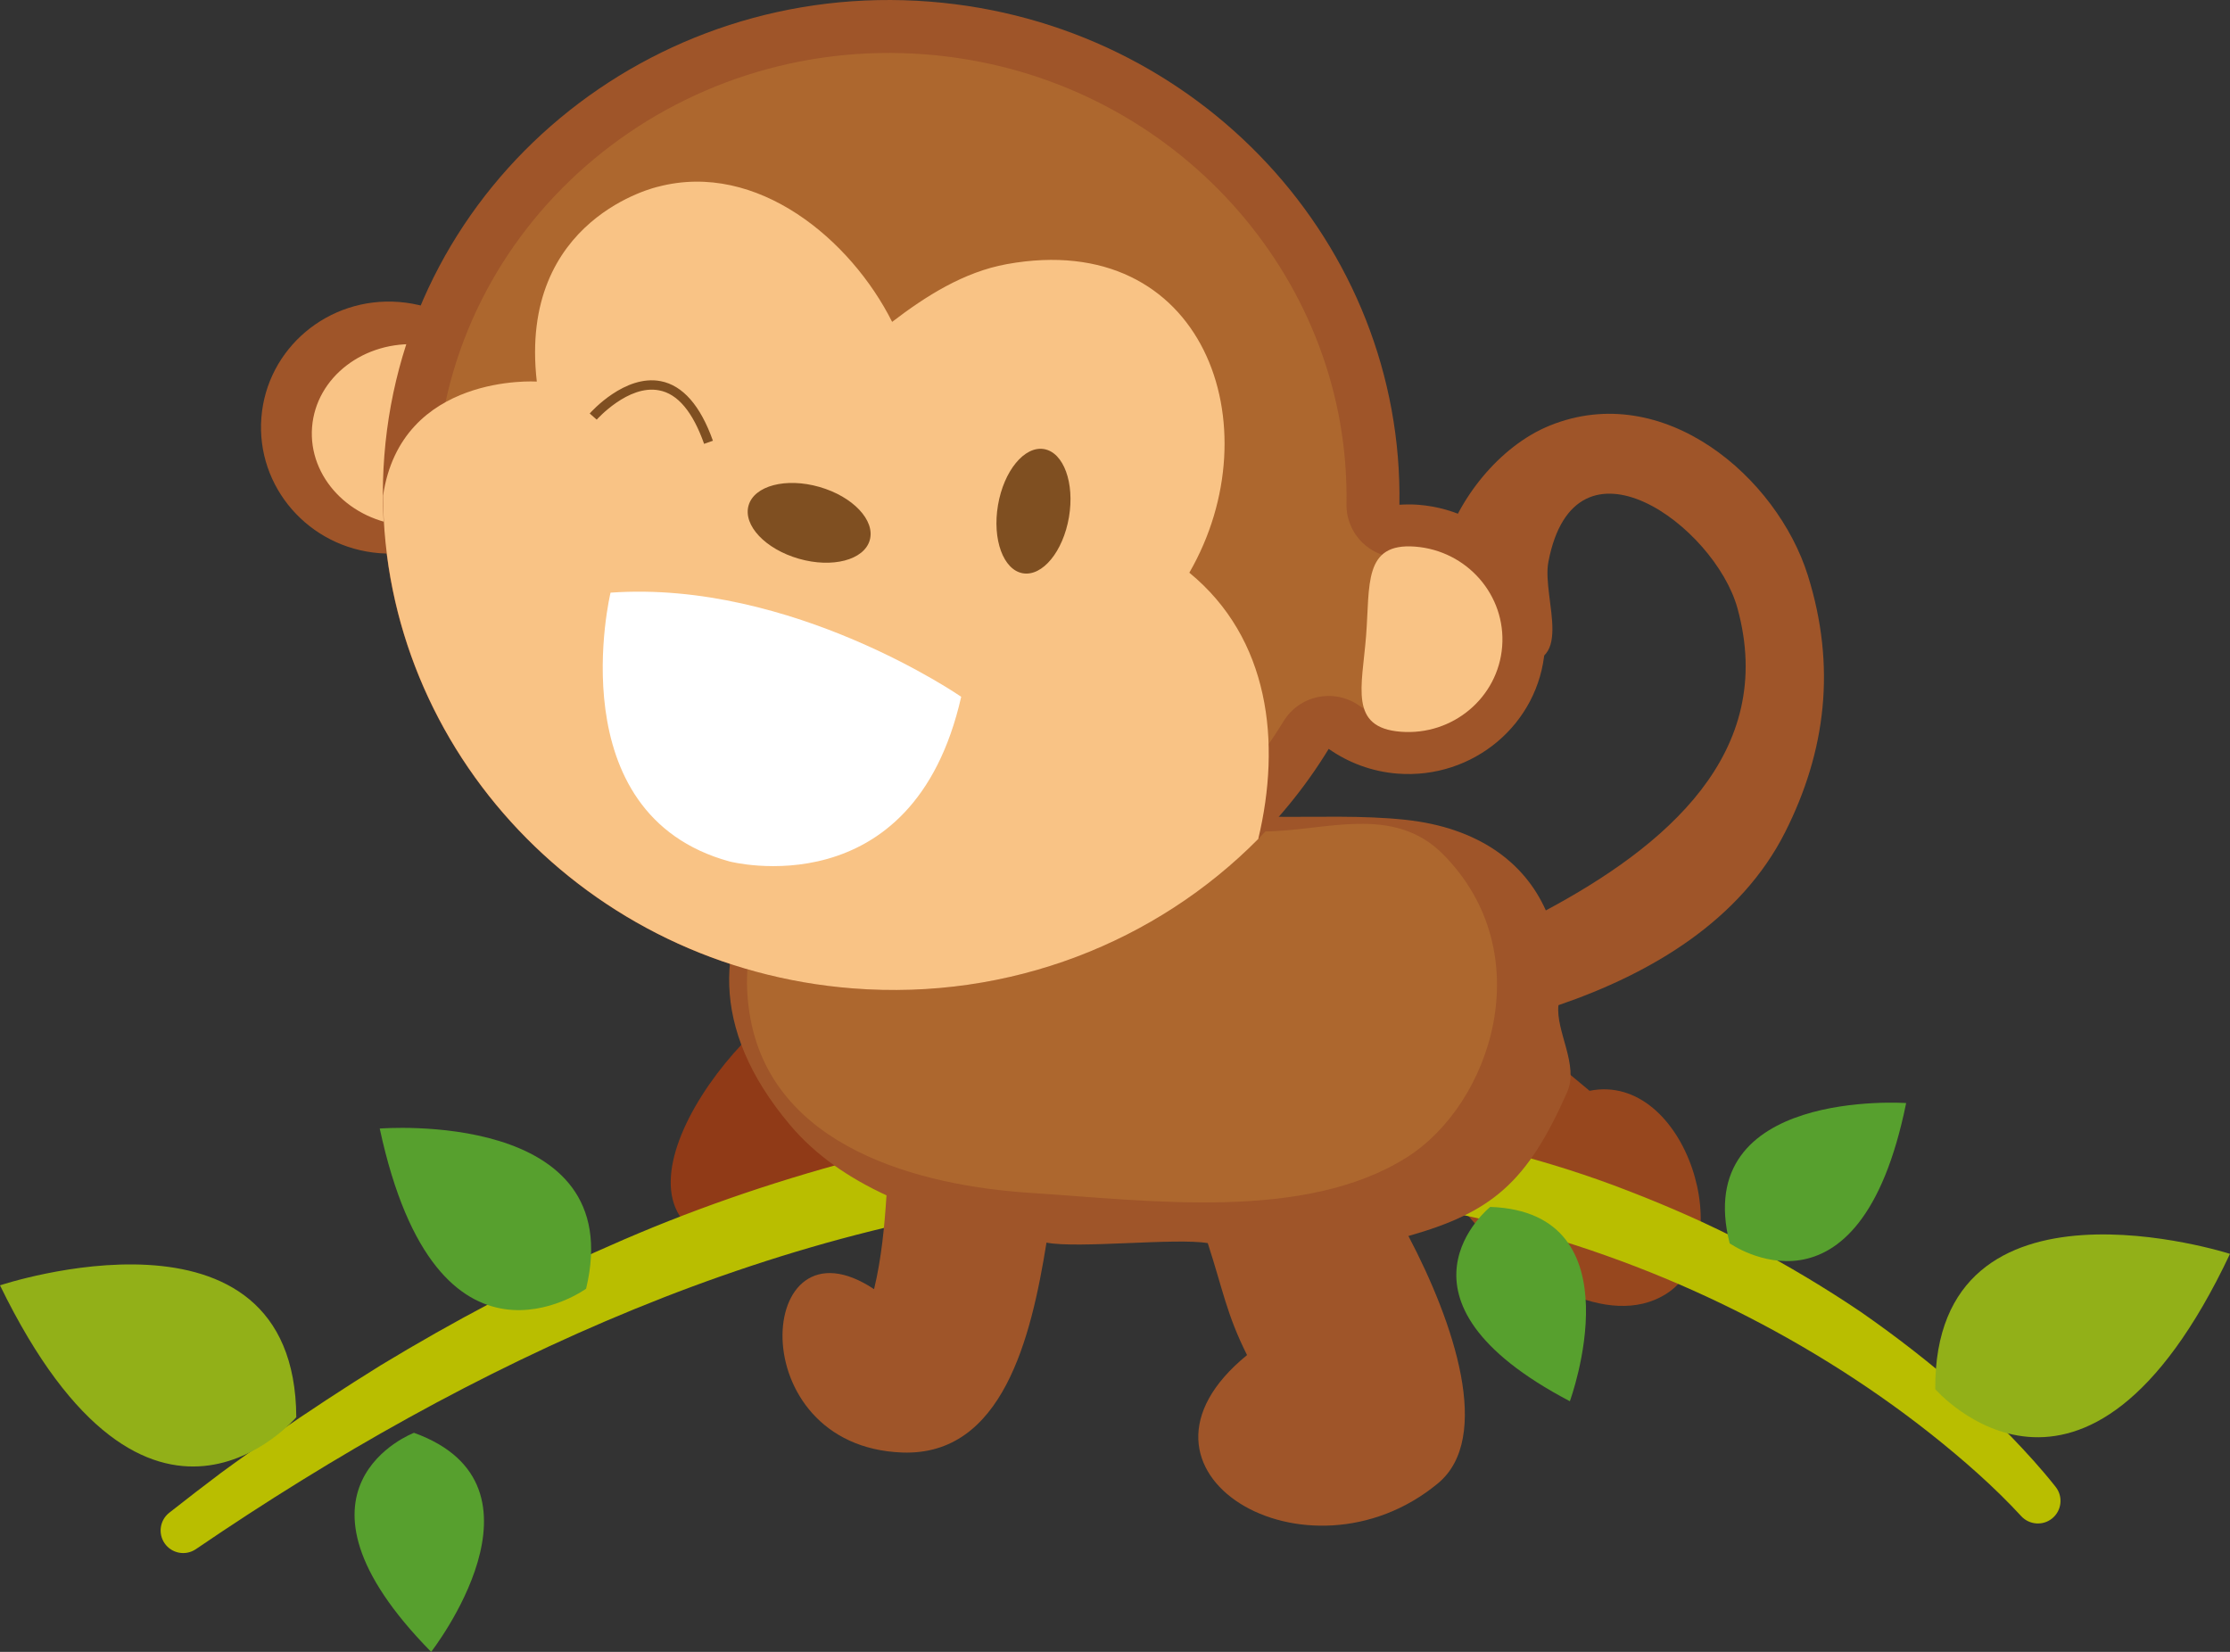 <?xml version="1.0" encoding="utf-8"?>
<!-- Generator: Adobe Illustrator 16.0.0, SVG Export Plug-In . SVG Version: 6.00 Build 0)  -->
<!DOCTYPE svg PUBLIC "-//W3C//DTD SVG 1.1//EN" "http://www.w3.org/Graphics/SVG/1.1/DTD/svg11.dtd">
<svg version="1.1" id="Layer_1" xmlns="http://www.w3.org/2000/svg" xmlns:xlink="http://www.w3.org/1999/xlink" x="0px" y="0px"
	 width="253.437px" height="187.73px" viewBox="0 0 253.437 187.73" enable-background="new 0 0 253.437 187.73"
	 xml:space="preserve">
<rect x="0" y="0" width="253.437" height="187.73" fill="#333333" stroke="none"/>
<path fill="#903A17" d="M80.663,140.854c-12.804-5.155,5.102-28.338,15.845-30.143c4.451-0.75,14.462-2.713,16.48,1.937
	c1.812,4.171-3.14,10.755-6.177,14.504C100.137,135.398,88.786,144.117,80.663,140.854z"/>
<path fill="#97471E" d="M165.952,117.722c5.437-2.438,10.296,2.677,14.699,6.244c10.996-2.195,17.183,17.877,8.617,23.139
	C176.426,154.997,149.918,124.928,165.952,117.722z"/>
<path fill="#B9BE00" d="M229.714,172.312c-3.045-3.313-6.643-6.461-10.293-9.357c-3.679-2.908-7.537-5.602-11.527-8.078
	c-7.985-4.953-16.508-9.044-25.366-12.182c-17.724-6.312-36.774-8.653-55.563-7.296c-18.814,1.321-37.316,6.204-54.834,13.367
	c-17.541,7.173-34.158,16.584-49.867,27.29c-1.17,0.798-2.767,0.496-3.564-0.674c-0.762-1.119-0.52-2.628,0.526-3.455l0.145-0.113
	c1.9-1.496,3.819-2.976,5.756-4.433c1.952-1.433,3.934-2.827,5.928-4.21c3.99-2.759,8.054-5.429,12.192-7.996
	c8.326-5.043,16.971-9.643,25.964-13.56c8.963-3.989,18.299-7.212,27.848-9.763c9.56-2.519,19.39-4.145,29.311-4.914
	c9.928-0.682,19.951-0.378,29.842,0.968c9.867,1.468,19.63,3.838,28.912,7.461c4.643,1.794,9.2,3.802,13.6,6.106
	c4.391,2.315,8.656,4.855,12.756,7.625c4.066,2.825,7.971,5.863,11.683,9.118c1.856,1.631,3.665,3.31,5.41,5.061
	c1.725,1.795,3.37,3.588,4.979,5.616l0.066,0.084c0.881,1.11,0.696,2.726-0.416,3.608
	C232.14,173.427,230.617,173.289,229.714,172.312z"/>
<path fill="#57A02E" d="M48.998,187.73c-18.371-18.672-1.949-24.894-1.949-24.894C63.731,168.854,48.998,187.73,48.998,187.73z"/>
<path fill="#57A02E" d="M178.412,159.246c-22.169-11.622-9.047-22.083-9.047-22.083
	C186.304,137.765,178.412,159.246,178.412,159.246z"/>
<path fill="#92B018" d="M33.674,161.062c0,0-16.754,19.776-33.674-14.987C0,146.075,33.529,134.886,33.674,161.062z"/>
<path fill="#57A02E" d="M66.609,146.46c0,0-16.908,12.243-23.453-18.204C43.157,128.256,71.531,125.956,66.609,146.46z"/>
<path fill="#92B018" d="M253.437,142.499c-16.521,34.956-33.5,15.374-33.5,15.374C219.783,131.695,253.437,142.499,253.437,142.499z
	"/>
<path fill="#57A02E" d="M216.632,125.36c-5.347,26.335-20.058,15.938-20.058,15.938C192.124,123.653,216.632,125.36,216.632,125.36z
	"/>
<path fill="#9F5529" d="M202.887,94.556c-5.043,10.011-15.15,16.049-25.771,19.681c-0.334,2.94,2.35,6.795,0.995,9.866
	c-4.541,10.311-8.585,13.681-18.046,16.367c5.184,9.847,9.594,22.95,3.351,28.114c-14.88,12.306-37.887-1.372-21.691-14.582
	c-2.333-4.66-2.742-7.429-4.466-12.724c-3.579-0.619-14.751,0.642-18.327-0.057c-1.743,10.862-5.001,24.268-16.392,23.854
	c-18.51-0.671-16.701-27.529-3.203-18.564c0.846-3.517,1.183-7.134,1.413-10.661c-4.277-1.982-8.044-4.533-10.96-7.993
	c-18.841-22.361,5.117-40.592,20.282-44.168c8.57-2.022,12.231,4.181,19.641,6.945c9.453,3.528,20.162,1.466,30.063,2.54
	c8.227,0.892,13.472,4.825,15.906,10.294c13.416-7.183,26.345-17.832,21.773-34.358c-2.576-9.316-18.469-21.045-21.484-5.248
	c-0.8,4.191,3.503,12.585-4.455,11.317c-14.763-2.34-6.828-22.17,4.604-26.808c12.956-5.259,25.852,5.876,29.345,17.041
	C208.687,75.721,207.535,85.33,202.887,94.556z"/>
<path fill="#AD672E" d="M143.782,94.489c6.768-0.038,14.544-3.119,20.217,2.595c11.149,11.236,5.484,28.431-4.171,34.482
	c-11.586,7.258-28.993,4.893-42.767,4c-12.323-0.8-29.501-5.052-31.883-20.44c-2.865-18.501,16.562-25.324,30.875-23.961
	C125.265,92.043,134.577,94.542,143.782,94.489z"/>
<path fill="#9F5529" d="M45.351,34.32c8.023,0.626,14.03,7.523,13.414,15.406c-0.616,7.885-7.62,13.766-15.646,13.141
	c-8.024-0.63-14.03-7.526-13.413-15.411C30.323,39.572,37.327,33.69,45.351,34.32z"/>
<path fill="#F9C385" d="M47.71,39.15c6.317,0.495,11.08,5.503,10.634,11.185c-0.443,5.683-5.926,9.89-12.243,9.397
	c-6.315-0.496-11.079-5.5-10.635-11.186C35.911,42.864,41.393,38.659,47.71,39.15z"/>
<path fill="#9F5529" d="M105.667,0.184c30.646,2.395,53.869,27.649,53.374,57.178c0.712-0.041,1.432-0.053,2.166,0.006
	c8.586,0.672,15.013,8.055,14.354,16.489c-0.66,8.439-8.153,14.73-16.741,14.062c-2.924-0.229-5.586-1.25-7.814-2.81
	c-10.853,17.784-31.443,28.994-54.103,27.222c-31.812-2.484-55.642-29.605-53.221-60.574C46.104,20.788,73.855-2.304,105.667,0.184z
	"/>
<path fill="#AD672E" d="M93.583,105.901c-26.66-3.984-45.944-27.562-43.903-53.677C51.839,24.612,76.744,3.96,105.199,6.181
	c1.266,0.098,2.54,0.243,3.789,0.432c25.526,3.815,44.457,25.59,44.037,50.646c-0.029,1.677,0.639,3.285,1.847,4.444
	c0.908,0.868,2.055,1.428,3.278,1.609c0.406,0.061,0.82,0.082,1.236,0.059c0.547-0.032,0.977-0.036,1.344-0.006
	c0.244,0.02,0.48,0.046,0.712,0.081c4.931,0.736,8.499,5.103,8.118,9.941c-0.191,2.459-1.353,4.699-3.267,6.308
	c-1.947,1.638-4.437,2.428-7.006,2.225c-0.231-0.019-0.46-0.044-0.684-0.077c-1.497-0.226-2.891-0.783-4.146-1.661
	c-0.771-0.541-1.649-0.887-2.562-1.023c-0.698-0.105-1.417-0.087-2.121,0.061c-1.625,0.339-3.039,1.339-3.904,2.755
	c-10.112,16.575-28.697,25.908-48.497,24.359C96.107,106.235,94.832,106.09,93.583,105.901z"/>
<path fill="#F9C385" d="M160.836,62.122c5.911,0.465,10.335,5.548,9.883,11.354c-0.453,5.81-5.616,10.145-11.527,9.684
	c-5.914-0.461-4.393-5.081-3.938-10.888C155.707,66.464,154.923,61.664,160.836,62.122z"/>
<path fill="#F9C385" d="M61.007,43.364c-2.135-18.628,13.778-22.143,13.778-22.143c11.292-2.969,21.94,6.05,26.604,15.36
	c3.861-2.958,8.155-5.671,13.006-6.558c22.463-4.093,30.357,18.471,20.771,35.062c9.112,7.479,10.47,19.231,7.833,30.262
	c-11.542,11.67-28.173,18.384-46.095,16.981c-30.232-2.36-53.238-26.978-53.371-55.997C45.599,42.365,61.007,43.364,61.007,43.364z"
	/>
<path fill="#FFFFFF" d="M82.902,97.901c-19.584-5.375-13.514-30.547-13.514-30.547c20.63-1.463,39.851,11.833,39.851,11.833
	C103.758,103.381,82.902,97.901,82.902,97.901z"/>
<path fill="#7F4F21" d="M118.653,51.037c2.227,0.38,3.496,3.846,2.832,7.743c-0.664,3.897-3.007,6.749-5.234,6.373
	c-2.226-0.38-3.494-3.85-2.831-7.745C114.083,53.511,116.426,50.658,118.653,51.037z M85.074,57.445
	c-0.646,2.254,1.911,4.963,5.716,6.054c3.802,1.093,7.411,0.147,8.055-2.106c0.646-2.252-1.914-4.964-5.718-6.054
	C89.326,54.248,85.72,55.192,85.074,57.445z M80.021,50.443l1.001-0.354c-1.422-4.009-3.433-6.288-5.932-6.771
	c-4.087-0.788-7.909,3.492-8.07,3.674l0.795,0.7c0.035-0.039,3.587-4.008,7.076-3.331C77.023,44.745,78.736,46.816,80.021,50.443z"
	/>
</svg>
